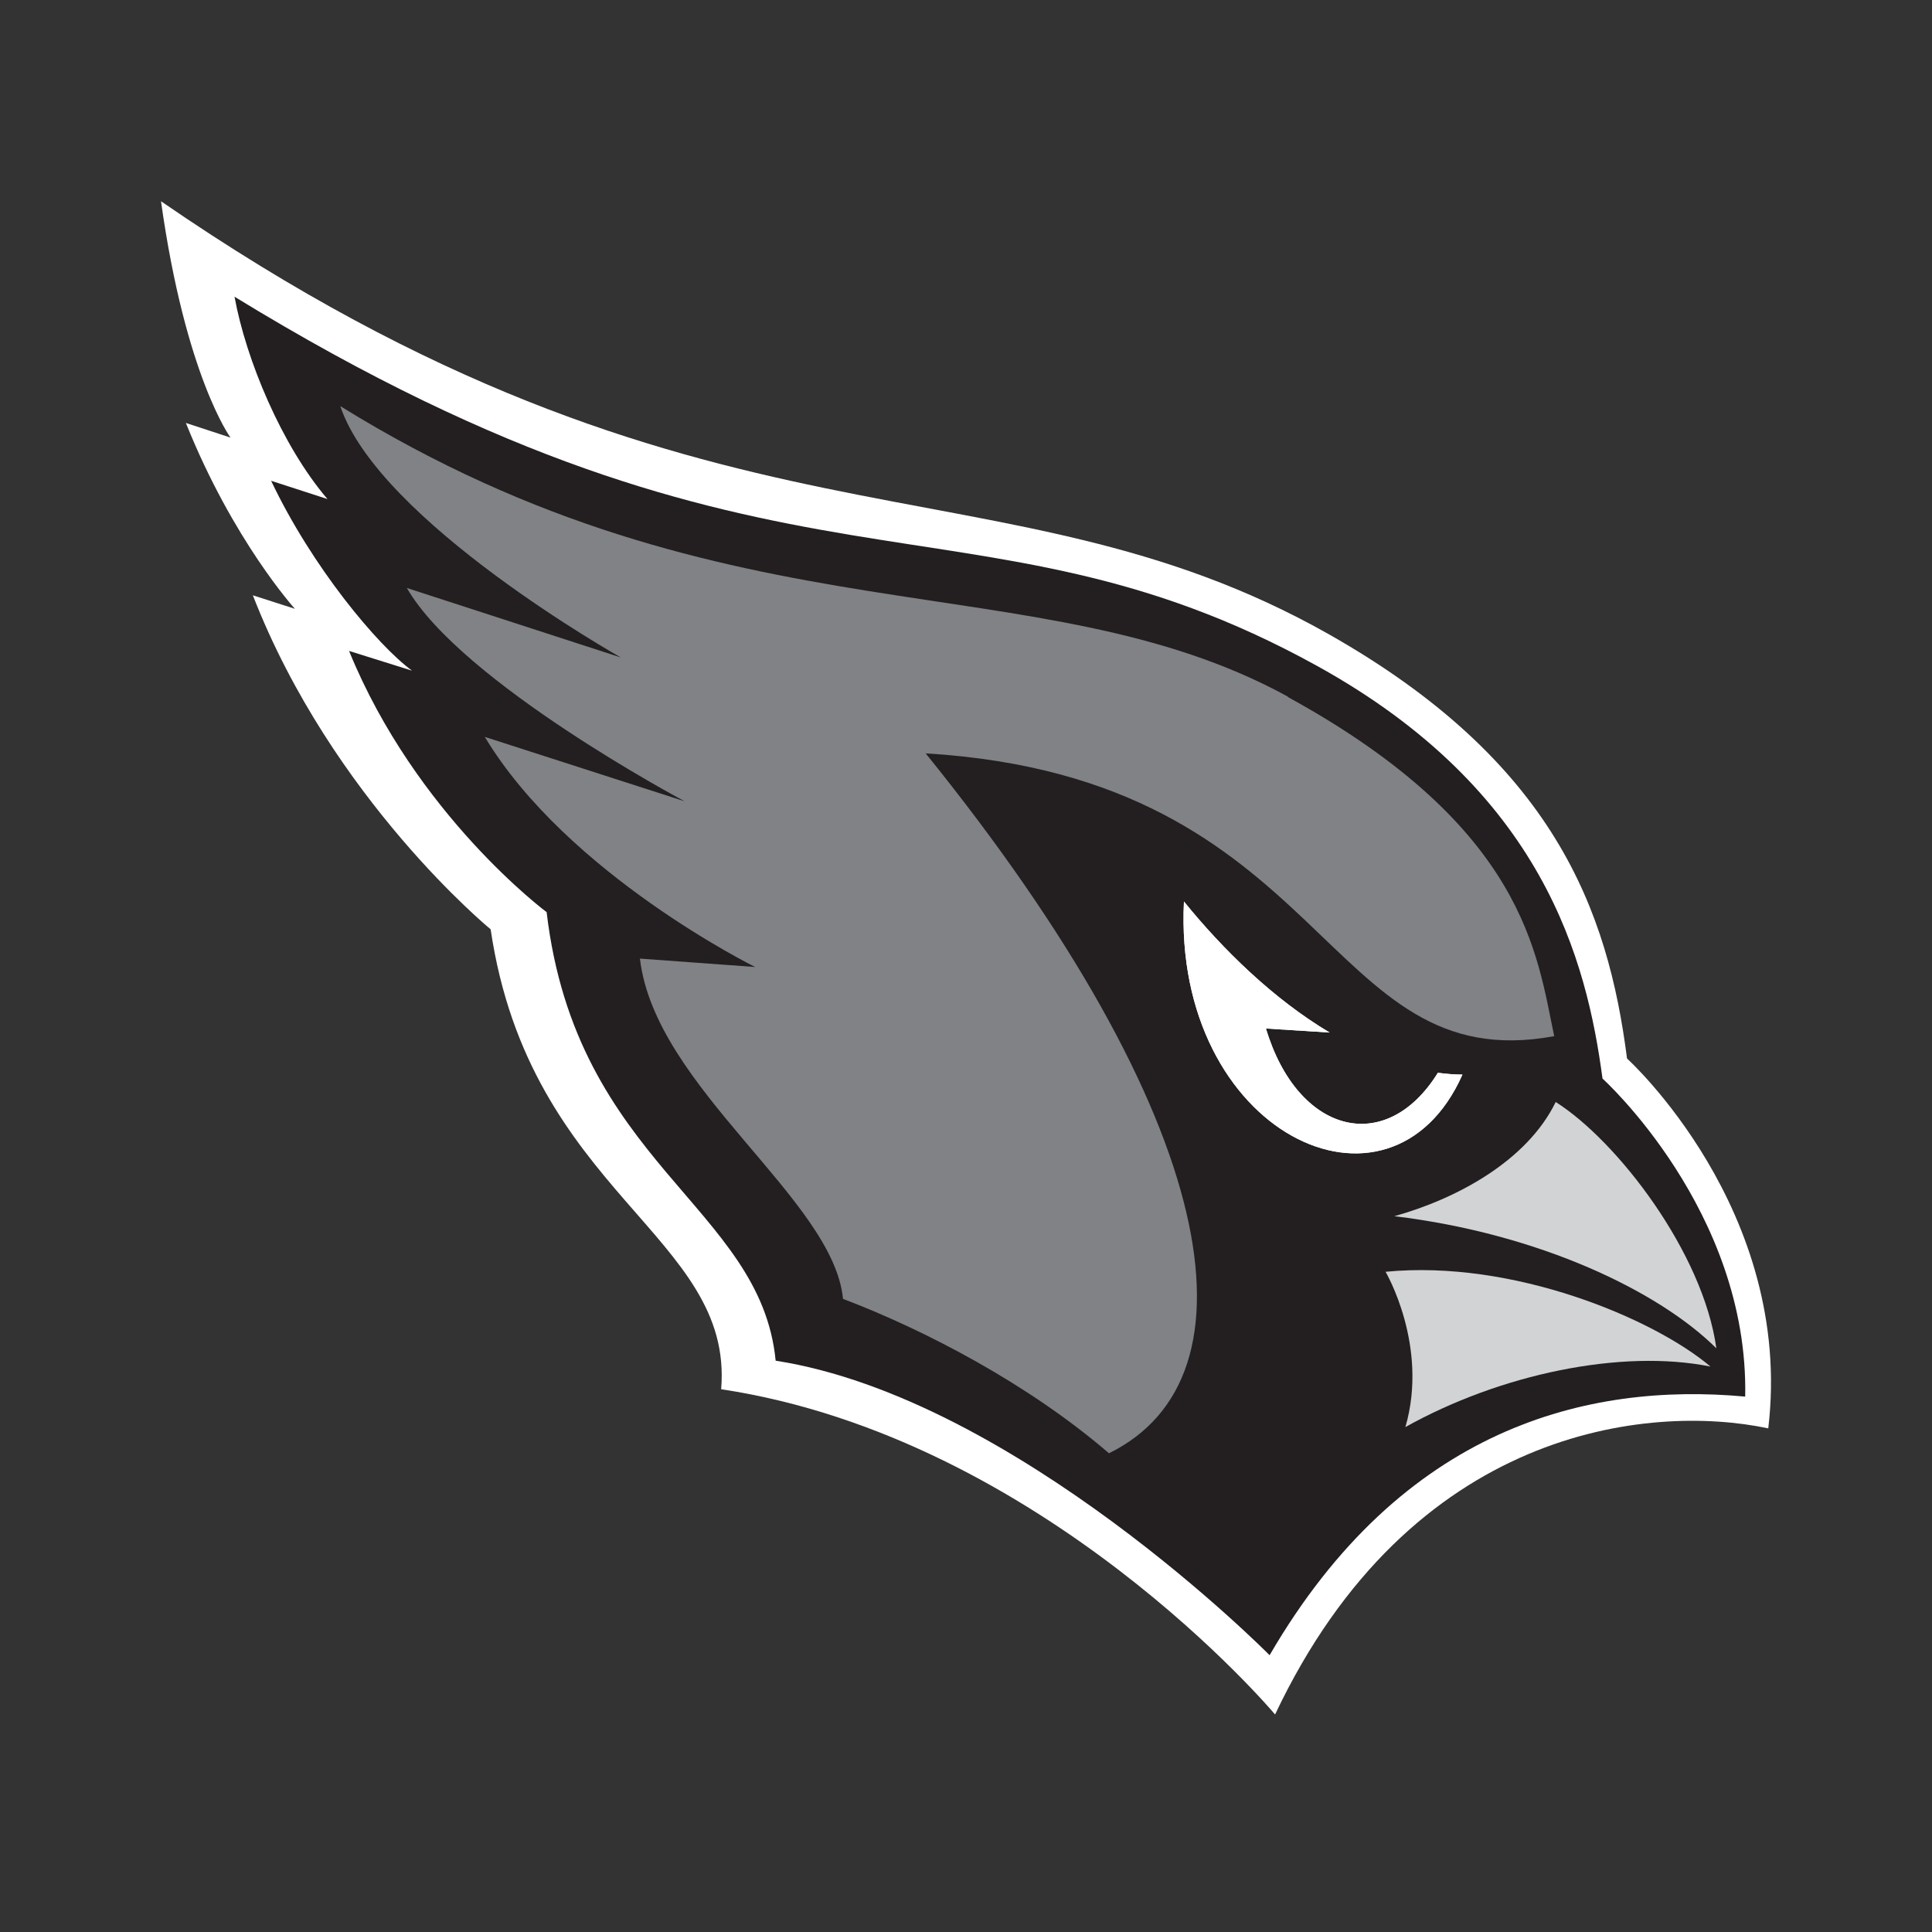 <svg width="48" height="48" viewBox="0 0 48 48" fill="none" xmlns="http://www.w3.org/2000/svg">
<rect x="0" y="0" width="48" height="48" fill="#333333" stroke="none"/>
<path d="M43.932 35.487C40.959 34.86 35.051 35.469 31.679 42.596C31.679 42.596 25.916 35.724 17.917 34.515C18.235 30.688 13.163 29.67 12.19 23.089C12.19 23.089 8.254 19.862 6.282 14.79L7.327 15.126C7.327 15.126 5.791 13.435 4.618 10.508L5.727 10.872C5.727 10.872 4.609 9.354 4 5C17.58 14.344 24.743 11.081 33.006 15.753C38.614 18.926 39.95 22.616 40.423 26.298C40.423 26.298 44.577 30.061 43.932 35.487Z" fill="white"/>
<path d="M43.359 34.697C43.45 30.079 39.814 26.797 39.814 26.797C39.423 23.88 38.36 19.653 32.706 16.535C24.116 11.799 19.371 15.671 5.827 7.372C6.109 8.927 7 11.072 8.136 12.399L6.736 11.945C7.754 14.09 9.381 16.035 10.236 16.662L8.672 16.172C10.336 20.253 13.581 22.662 13.581 22.662C14.317 28.906 18.898 29.97 19.271 33.806C25.234 34.733 31.543 41.123 31.543 41.123C34.842 35.451 39.451 34.342 43.35 34.697H43.359Z" fill="#231F20"/>
<path d="M35.724 26.653C34.425 28.744 32.234 28.162 31.452 25.553L33.034 25.653C31.643 24.825 30.388 23.598 29.415 22.398C29.134 28.153 34.543 30.734 36.334 26.698C36.134 26.698 35.925 26.68 35.724 26.653Z" fill="white"/>
<path d="M31.997 17.308C25.779 13.899 18.171 16.108 8.454 10.09C9.418 12.963 15.426 16.335 15.426 16.335L10.108 14.608C11.463 16.962 17.008 19.907 17.008 19.907L12.045 18.308C14.099 21.725 18.762 24.025 18.762 24.025L15.899 23.816C16.271 27.025 20.707 29.788 20.944 32.27C22.953 33.033 25.534 34.369 27.552 36.106C31.397 34.215 30.343 27.806 22.998 18.717C33.097 19.326 32.824 26.816 38.614 25.743C38.187 23.734 37.914 20.562 31.997 17.317V17.308Z" fill="#808285"/>
<path d="M42.642 33.498C42.315 31.125 40.188 28.352 38.651 27.379C37.933 28.852 36.178 29.788 34.642 30.216C38.26 30.652 41.224 32.088 42.642 33.498V33.498Z" fill="#D1D3D4"/>
<path d="M35.724 26.653C34.425 28.744 32.234 28.162 31.452 25.553L33.034 25.653C31.643 24.825 30.388 23.598 29.415 22.398C29.134 28.153 34.543 30.734 36.334 26.698C36.134 26.698 35.925 26.68 35.724 26.653Z" fill="white"/>
<path d="M34.906 35.461C37.26 34.142 40.278 33.506 42.497 33.952C41.078 32.752 37.587 31.288 34.424 31.597C34.424 31.597 35.506 33.433 34.915 35.461H34.906Z" fill="#D1D3D4"/>
</svg>
